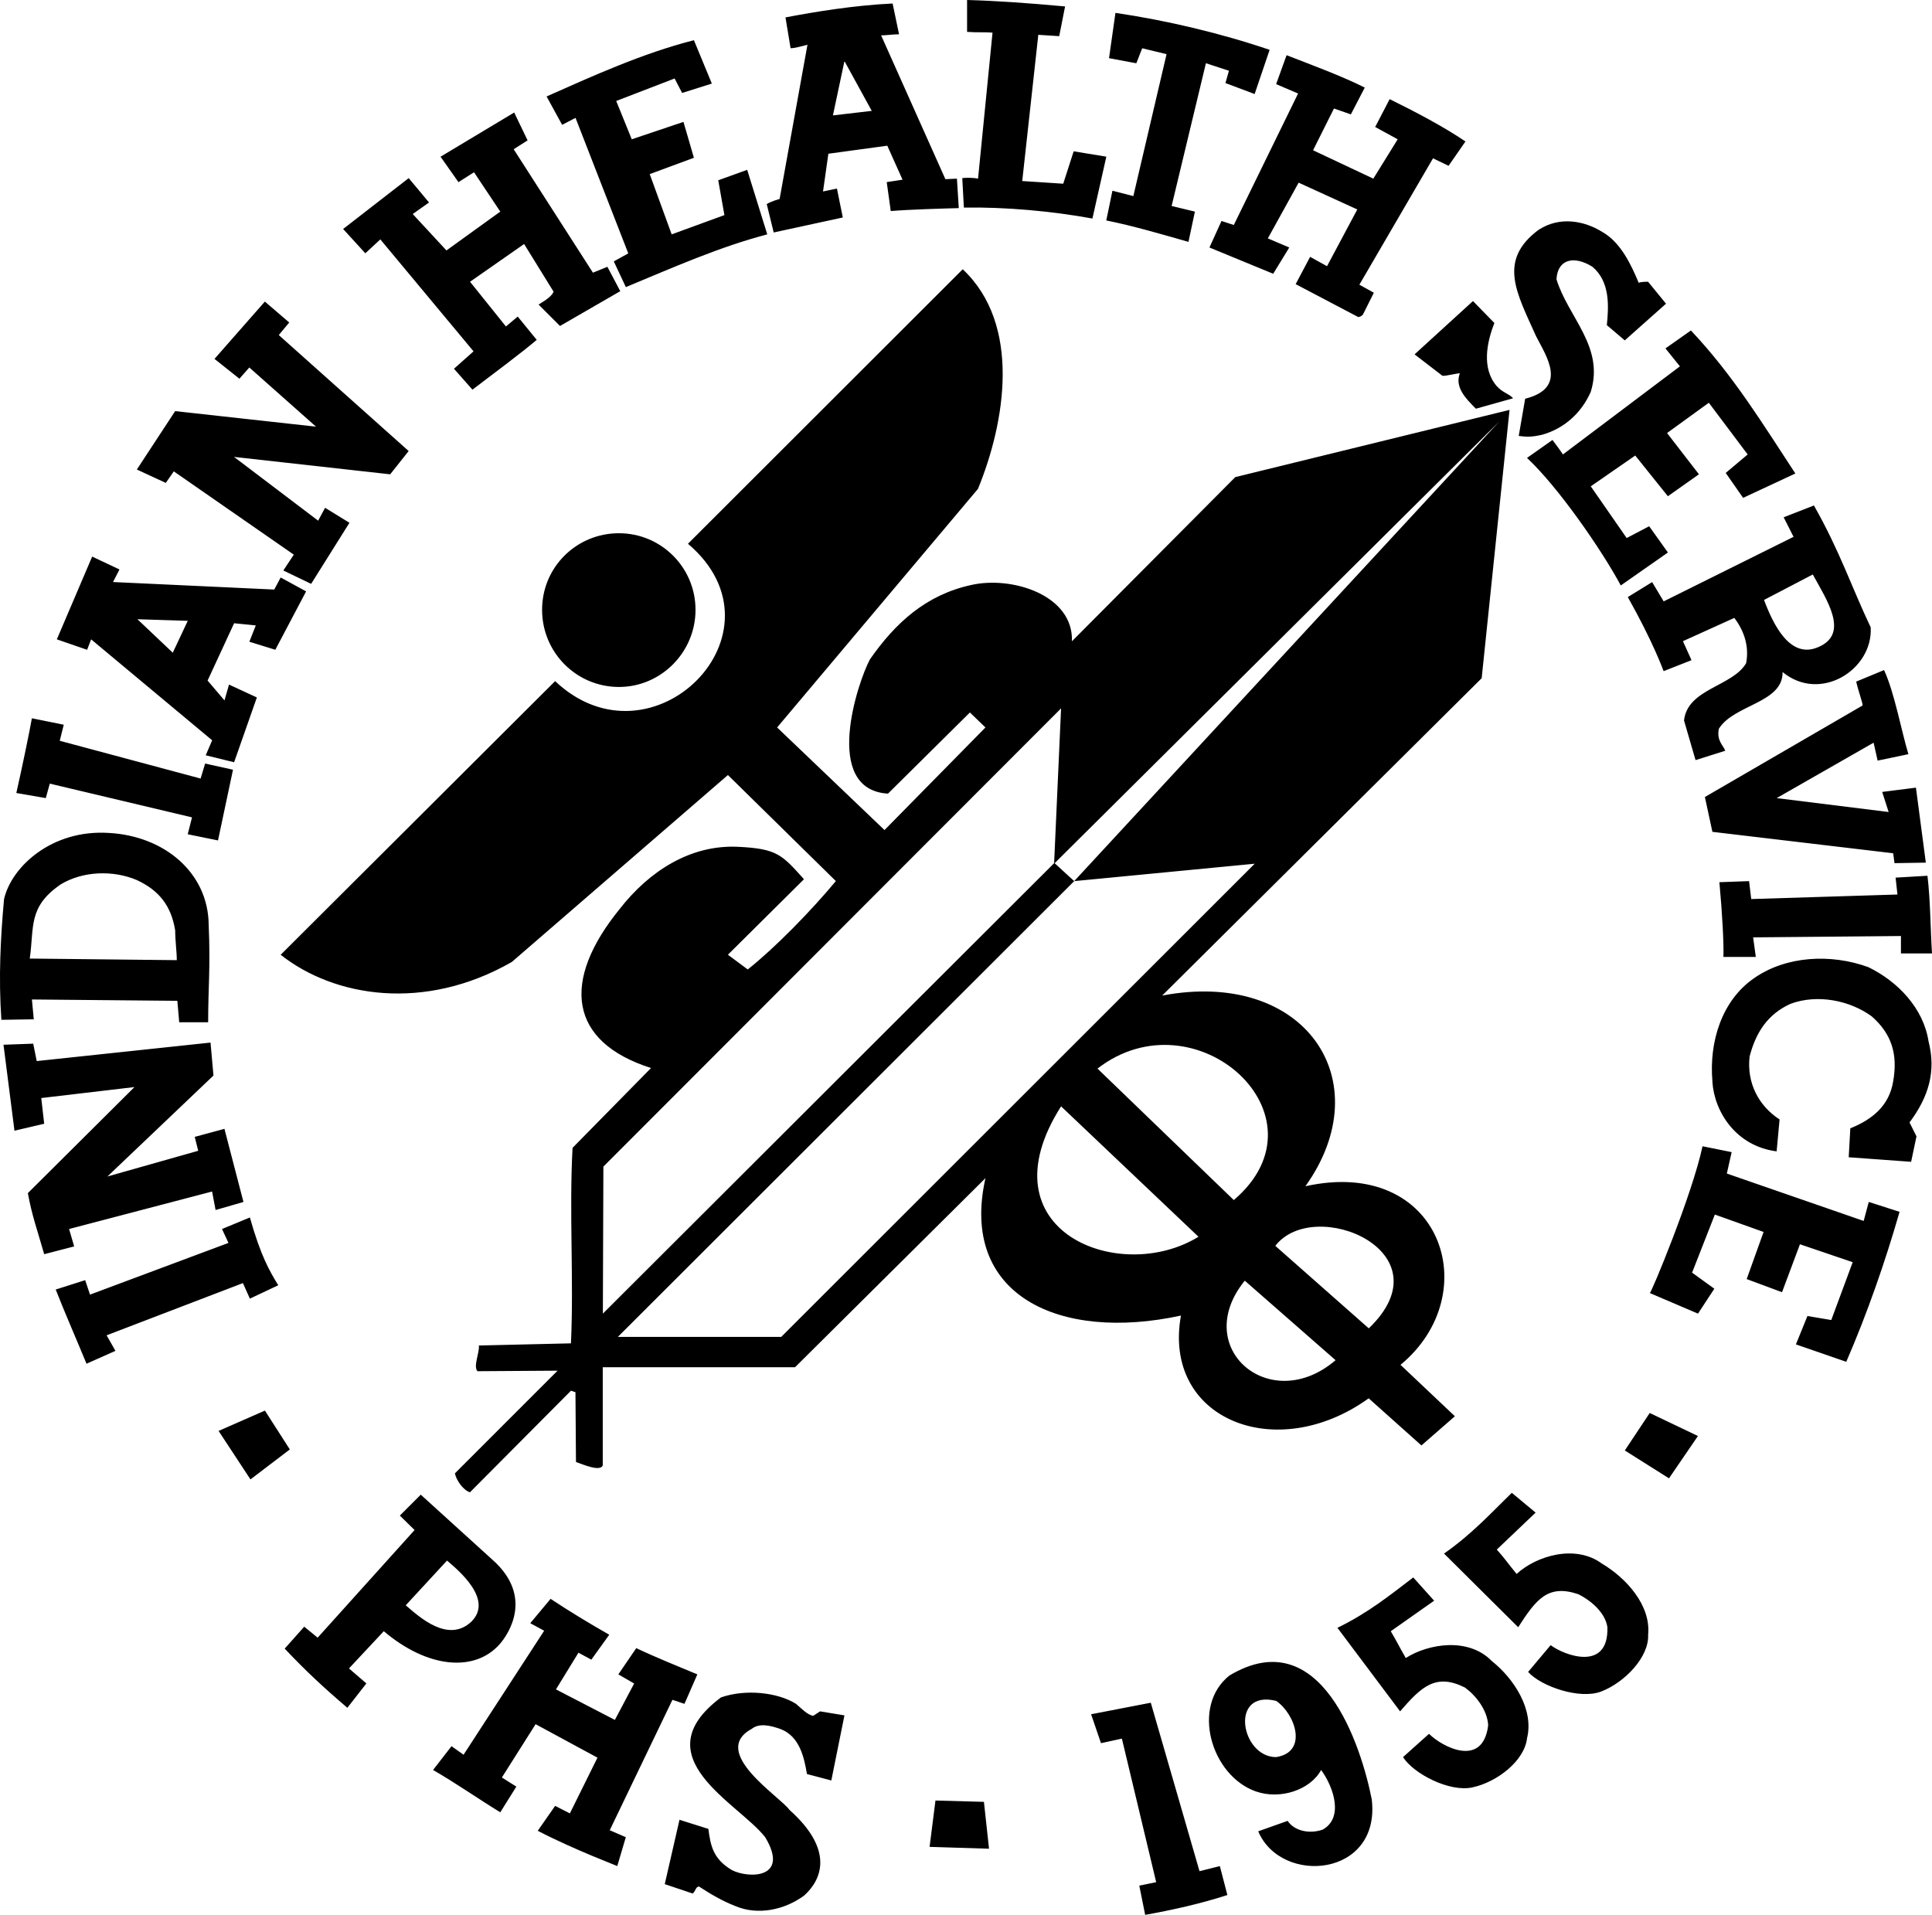 <svg xmlns="http://www.w3.org/2000/svg" viewBox="0 0 519.42 514.81" aria-labelledby="ihs-logo-title"><title id="ihs-logo-title">Indian Health Service logo</title><defs><style>.cls-1{fill-rule:evenodd;}</style></defs><path class="cls-1" d="M166.4,143.36c11.38,0,20.59,9.22,20.59,20.59s-9.22,20.74-20.59,20.74-20.66-9.22-20.66-20.74,9.29-20.59,20.66-20.59h0ZM474.27,161.29l13.1-6.84c3.74,6.84,9.94,15.91,1.51,19.51-7.63,3.38-12.17-6.12-14.62-12.67h.01ZM437.62,160.5c6.7,11.88,9.36,19.22,9.65,19.94l7.49-2.95-2.3-5.11,13.82-6.26c2.38,3.17,4.1,7.34,3.17,12.17-3.6,6.26-15.77,6.84-16.7,15.41l3.1,10.66,7.99-2.52c-.5-1.44-2.38-2.66-1.73-5.9,4.03-6.55,17.28-6.91,17.14-15.26,10.15,8.35,24.34-.65,23.69-12.02-5.11-10.73-8.28-20.45-15.26-32.76l-8.14,3.17,2.66,5.26-34.92,17.35-3.1-5.18-6.55,4.03h0v-.03ZM462.25,237.18l7.99-.29.58,4.82,39.31-1.22-.5-4.54,8.57-.5c.79,6.55.79,14.04,1.22,20.88h-8.35v-4.68l-39.74.36.72,5.26h-8.71c.14-3.38-.29-11.52-1.08-20.09h-.01ZM460.37,290.75c.5,8.21,6.41,17.42,17.28,18.79l.79-8.57c-5.62-3.67-8.86-9.79-8.06-16.92,1.66-6.41,4.82-11.38,11.02-14.18,7.2-2.66,15.91-.94,21.82,3.38,5.33,4.68,7.06,10.15,5.76,17.5-1.08,6.55-5.62,10.22-11.52,12.6l-.43,7.78,16.78,1.22,1.44-6.84-1.87-3.74c5.11-6.84,7.2-13.68,5.11-21.82-1.37-8.86-8.21-16.06-16.2-19.94-10.08-3.67-22.1-3.02-30.67,2.95-8.71,5.98-12.17,17.14-11.23,27.79h-.02ZM458.36,214.28l42.41-24.62c0-.79-1.08-3.6-1.73-6.41l7.49-3.1c2.81,6.05,4.68,16.49,6.55,22.61l-8.28,1.73-1.08-4.82-26.06,14.9,30.1,3.74-1.73-5.4,9.07-1.15,2.66,20.16-8.42.14-.36-2.66-48.6-5.76-2.02-9.36h0ZM457.71,308.17l7.85,1.58-1.3,5.76,36.79,12.74,1.37-5.11,8.28,2.66c-3.89,13.54-8.71,27.36-14.33,40.32l-13.54-4.68,3.1-7.63,6.41,1.08,5.76-15.55-14.18-4.82-4.82,12.89-9.5-3.53,4.54-12.67-13.1-4.68-6.12,15.62,5.98,4.32-4.39,6.7-12.96-5.54c.22.43,11.38-26.35,14.18-39.46h-.02ZM443.53,379.88l12.96,6.19-7.78,11.38-11.88-7.49,6.7-10.08h0ZM410.55,123.13c8.21,7.63,19.94,24.48,25.2,34.27l12.67-8.86-5.04-7.06-6.05,3.17-9.65-13.9,11.95-8.28,8.78,10.94,8.35-5.9-8.57-11.09,11.23-8.14,10.44,13.9-5.9,4.97,4.68,6.7,14.04-6.55c-8.57-13.03-16.7-26.42-28.08-38.45l-6.84,4.82,3.89,4.82-31.46,23.69c-.79-1.22-1.87-2.66-2.81-3.89l-6.84,4.82h0v.02ZM413.79,61.71c5.47-3.53,12.02-2.45,16.99.65,4.97,2.81,7.78,8.86,9.79,13.68.65-.29,1.73-.29,2.52-.29l4.82,5.9-11.09,9.86-4.82-4.1c.5-4.97.94-11.66-3.89-15.7-4.97-3.1-9.36-2.02-9.65,3.38,3.1,10.15,12.96,18.14,9.22,30.24-2.52,5.76-7.2,9.86-12.96,11.52-2.81.65-4.03.65-6.41.36l1.73-10.01c11.66-2.95,5.62-11.52,2.95-16.78-5.26-11.74-10.44-20.45.79-28.73h0v.02ZM379.95,424.09l5.62,6.26-11.66,8.21c1.87,3.17,1.73,3.17,4.03,7.2,6.12-3.89,16.85-5.62,23.11.79,6.05,4.82,11.38,13.1,9.5,20.74-.65,6.05-7.99,11.81-14.69,13.25-6.19,1.37-15.91-3.74-18.65-8.14l6.98-6.26c3.46,3.46,14.47,9.36,15.91-2.3-.22-4.18-3.46-8.14-6.26-10.15-7.78-3.89-11.66-.29-17.42,6.41l-16.85-22.46c8.28-4.03,14.04-8.71,20.38-13.54h0ZM406.45,401.34c-5.76,5.62-10.73,11.09-18.22,16.34l19.94,19.8c4.82-7.49,7.99-11.66,16.2-8.86,3.17,1.58,7.2,4.82,7.78,8.86.36,12.02-11.52,7.63-15.26,4.82l-6.05,7.2c3.46,3.89,13.9,7.49,19.66,5.26,6.34-2.45,12.89-9.29,12.6-15.26.79-7.92-5.9-15.26-12.46-19.15-7.2-5.26-17.64-2.02-22.9,2.81-3.17-3.89-2.95-3.89-5.33-6.55l10.44-9.94-6.41-5.33h0ZM396.01,80.94l-15.7,14.33,7.49,5.76c.79.14,4.32-.79,4.68-.65-1.44,3.74,1.66,6.84,4.32,9.5l10.01-2.81c-1.3-1.37-2.66-1.37-4.39-3.24-4.18-4.82-2.66-11.88-.65-16.99l-5.76-5.9h0ZM343.09,457.28c5.11,3.46,8.71,13.75,0,15.12-9.5,0-12.67-18.22,0-15.12h0ZM330.56,450.44c-10.44,8.28-4.97,26.93,7.06,31.18,6.55,2.3,14.62-.36,17.57-5.76,3.6,4.97,5.98,13.03.36,16.06-3.6,1.22-7.63.29-9.36-2.38l-7.92,2.81c6.19,14.62,32.98,12.31,30.53-8.57-2.81-14.33-13.61-48.02-38.23-33.34h0ZM325.16,66.54l3.24-7.13,3.31,1.08,17.28-35.35-5.9-2.52,2.81-7.78c6.48,2.52,14.9,5.62,21.02,8.71l-3.74,7.2-4.54-1.58-5.62,11.23,16.2,7.63,6.55-10.58-6.05-3.31,3.89-7.49c6.98,3.46,14.18,7.2,20.38,11.38l-4.54,6.55-4.18-2.02-19.8,33.98,3.89,2.16-2.95,5.9c-.29.22-.43.5-1.22.65l-16.85-8.86,3.89-7.34,4.54,2.52,8.14-15.26-15.77-7.2-8.28,14.98,5.76,2.45-4.32,7.06-17.14-7.06h0ZM299.89,3.47l-1.73,12.17,7.34,1.37,1.58-4.03,6.55,1.58-8.93,38.16-5.62-1.44-1.66,7.99c6.98,1.37,15.55,3.89,22.1,5.76l1.73-8.14-6.26-1.51,9.22-38.38,6.19,2.02-.94,3.31,7.85,2.95,4.03-11.88c-13.1-4.46-27.72-7.92-41.47-9.94h.02ZM293.33,460.88l16.06-3.1,13.1,45.29,5.47-1.37,2.02,7.78c-7.34,2.38-14.83,4.03-22.1,5.33l-1.58-7.85,4.54-.94-9.22-38.59-5.62,1.22-2.66-7.78h-.01ZM283.54,232.07l5.26,4.82,114.26-123.55-119.52,118.73h0ZM162.08,353.17l.14-39.53,123.05-123.19-1.87,41.62-121.32,121.1h0ZM288.8,236.89l48.53-4.68-127.3,127.22h-43.92l122.69-122.54h0ZM368,357.13l-25.13-22.18c10.44-13.54,46.58,1.58,25.13,22.18h0ZM334.66,344.31c-14.69,18.07,6.84,36.43,24.41,21.38l-24.41-21.38h0ZM149.26,183.11l-73.8,73.58c14.47,11.45,38.74,15.34,62.14,1.94l58.1-50.26,29.02,28.51c-6.7,8.06-16.34,17.93-23.69,23.76l-5.33-3.96,20.45-20.3c-5.9-6.55-7.2-8.21-17.64-8.71-12.89-.65-23.98,6.55-31.9,16.7-15.77,19.37-13.75,35.71,8.42,42.77l-21.1,21.46c-.94,17.21.36,35.42-.43,52.56l-24.77.58c.29,1.73-1.58,5.62-.36,6.91l21.53-.14-27.58,27.58c.29,1.87,2.3,4.61,4.03,5.11l27.14-27.29c.29,0,.94.36,1.22.36l.14,18.79c1.87.65,6.41,2.66,7.2.94v-26.42h51.7l51.19-50.83c-7.06,31.46,19.8,44.06,52.56,36.94-5.04,27.86,25.56,40.18,50.47,22.25l14.18,12.67,9-7.85-14.62-13.82c23.18-19.15,10.87-56.09-25.56-48.02,20.23-28.37-.14-58.54-38.52-51.26l85.9-85.32,7.49-72.14-73.73,18.07-43.92,44.14c.43-12.46-16.2-17.64-27.14-15.12-12.1,2.66-20.3,10.15-27.14,19.94-3.17,5.76-13.1,35.06,4.82,36.14l22.03-21.82,4.18,4.03-27.14,27.58-28.87-27.58,54-64.15c7.34-17.93,11.74-44.14-4.1-59.04l-73.87,73.8c28.08,23.83-9.65,61.56-35.71,36.94h0v-.02ZM285.27,297.44c-21.38,33.62,15.84,48.1,36.94,35.06l-36.94-35.06h0ZM331.71,322.64c26.5-22.61-10.3-55.73-36.65-35.35l36.65,35.35h0ZM258.7,47.89c.72-.14,3.02-.14,4.25.14l3.89-39.24c-2.02-.22-3.89,0-6.84-.22V0c7.92.22,16.06.79,26.35,1.73l-1.58,7.99-5.62-.36-4.32,39.31,11.02.72,2.81-8.71,8.78,1.44-3.74,16.63c-11.09-2.02-23.26-3.1-34.56-2.95l-.43-7.92h-.01ZM251.5,484.07l13.03.36,1.37,12.6-15.98-.5,1.58-12.46h0ZM223.93,31.04l3.1-14.62,7.34,13.39-10.44,1.22h0ZM206.14,54.87l1.87,7.63,18.58-4.03-1.58-7.78-3.74.79,1.44-10.15,15.84-2.16,4.1,9.14-4.25.65,1.08,7.78c5.33-.43,13.25-.65,18.29-.79l-.5-7.92-3.1.14-17.28-38.66c1.37,0,3.1-.29,4.82-.29l-1.73-8.28c-10.44.5-20.88,2.23-28.8,3.74l1.37,8.28c1.08,0,2.95-.5,4.54-.94l-7.49,41.47s-2.16.58-3.46,1.37h0ZM182.67,489.25l7.78,2.45c.58,4.68,1.37,8.14,6.34,11.09,4.54,2.3,15.62,2.3,8.93-8.86-7.2-9.22-33.34-21.53-11.88-37.58,6.55-2.3,15.26-1.37,20.16,1.73,2.02,1.73,2.95,2.81,4.61,3.24l1.87-1.22,6.55,1.08-3.53,17.5-6.55-1.73c-.79-4.68-2.02-10.01-6.91-12.02-2.95-1.08-5.9-1.73-7.92-.14-11.52,6.26,7.63,18.22,10.15,21.82,12.17,10.87,8.57,18.86,3.89,23.04-5.33,3.89-12.46,5.33-18.43,2.81-3.53-1.37-6.7-3.24-9.79-5.26-.94,0-.94,1.37-1.73,1.87l-7.49-2.52,3.96-17.28h0v-.02ZM146.96,25.93c12.02-5.33,25.7-11.59,39.6-15.12l4.82,11.66-7.99,2.52-2.02-3.89-15.7,6.05,4.18,10.3,13.9-4.68,2.81,9.65-11.88,4.39,5.9,16.2,14.18-5.18-1.66-9.36,7.78-2.81,5.4,17.35c-12.89,3.38-25.2,8.86-38.02,14.18l-3.24-6.91,3.89-2.16-14.18-36.43-3.6,1.87-4.18-7.63h.01ZM121.4,469.45l-4.97,6.41c5.9,3.38,11.95,7.63,18.07,11.38l4.32-6.91-3.89-2.45,9.07-14.33,16.63,9-7.42,14.98-3.96-2.02-4.68,6.7c10.15,5.26,21.67,9.5,21.38,9.5l2.3-7.78-4.32-1.87,16.85-35.06,3.24,1.08,3.46-7.92c-5.62-2.38-10.8-4.39-16.42-7.06l-4.82,7.06,4.25,2.45-5.18,9.79-15.84-8.21,6.05-9.86,3.46,1.87,4.82-6.7c-5.18-2.95-10.8-6.34-15.77-9.65l-5.47,6.55,3.74,2.02-21.67,33.34-3.24-2.3h0ZM109.09,431.58l11.09-12.02c2.95,2.52,12.6,10.44,6.55,16.42-6.26,5.9-14.04-1.3-17.64-4.39h0ZM81.8,437.34l3.6,2.95,26.06-28.94-3.96-3.89,5.62-5.62,19.51,17.71c10.73,9.72,4.18,19.66,1.73,22.46-6.7,7.63-19.37,6.55-31.18-3.46l-9.36,10.01,4.68,4.03-5.11,6.55c-6.26-5.33-11.23-9.94-16.85-15.91l5.26-5.9h0ZM92.24,61.57l17.64-13.68,5.47,6.55-4.39,3.1,9.07,9.79,14.47-10.44-7.06-10.58-4.18,2.66-4.82-6.84,19.8-11.88,3.6,7.49-3.74,2.38,21.31,33.19,3.89-1.58,3.46,6.55-16.2,9.36-5.76-5.76c.94-.65,3.38-1.87,4.03-3.46l-7.92-12.82-14.54,10.15,9.65,12.02,3.17-2.66,5.11,6.26c-4.32,3.67-11.52,9-17.28,13.39l-4.97-5.62,5.26-4.68-25.06-30.1-4.03,3.74-5.98-6.55h0v.02ZM58.76,384.71l12.46-5.47,6.7,10.44-10.58,8.06-8.57-13.03h0ZM50.48,166.91l-4.03,8.57-9.5-9,13.54.43h-.01ZM82.3,158.99l-8.28,15.7-6.98-2.16,1.73-4.39-5.83-.58-7.13,15.41,4.54,5.33,1.22-4.25,7.49,3.46-6.12,17.42-7.63-1.87,1.73-4.03-32.54-27.14-1.08,2.81-8.14-2.81,9.5-22.25,7.34,3.46-1.73,3.38,43.34,2.02,1.73-3.24,6.84,3.74h0ZM14.98,346.69l7.92-2.52,1.3,3.89,37.22-13.9-1.73-3.74,7.49-3.1c2.95,10.44,5.33,14.47,7.63,18.22l-7.63,3.6-1.87-4.18-36.65,14.04,2.38,4.18-7.78,3.46c-2.52-6.12-5.98-14.04-8.28-19.94h0ZM76.18,153.37l2.81-4.25-32.26-22.39-2.16,3.1-7.78-3.6,10.3-15.7,37.87,4.18-17.93-15.91-2.66,3.02-6.7-5.33,13.54-15.41,6.55,5.62-2.81,3.38,34.92,31.18-4.97,6.26-41.98-4.68,22.61,17.14,1.87-3.46,6.55,4.03-10.3,16.42-7.49-3.6h.02ZM16.21,237.83c6.12-3.74,14.33-3.89,20.59-1.22,5.9,2.74,9.22,6.84,10.3,13.54,0,2.81.43,5.62.43,7.99l-39.53-.43c1.22-8.5-.5-13.82,8.21-19.87h0ZM1.09,241.71c-.94,10.3-1.51,21.1-.72,32.47l8.71-.14-.5-5.33,39.1.36.5,5.76h7.78c0-9.5.65-14.47.14-26.28-.14-13.82-11.81-23.83-26.93-24.62-15.26-.94-26.06,9.07-28.08,17.78h0ZM8.57,193.11c-.58,3.38-2.66,13.39-4.18,20.09l7.92,1.37,1.08-3.89,38.23,9.07-1.15,4.54,8.14,1.66,4.03-19.01-7.49-1.66-1.22,4.03-37.87-10.15,1.08-4.32-8.57-1.73h0ZM.94,280.88l2.95,23.11,7.99-1.87-.79-6.91,25.06-2.95-28.66,28.51c1.08,5.98,2.52,9.86,4.39,16.42l8.06-2.09-1.37-4.68,38.45-10.08.94,4.97,7.49-2.16-5.11-19.66-7.99,2.16.94,3.74-24.41,6.91,28.51-27.14-.79-8.86-46.73,4.97-.94-4.68-7.99.29h0Z"/></svg>
